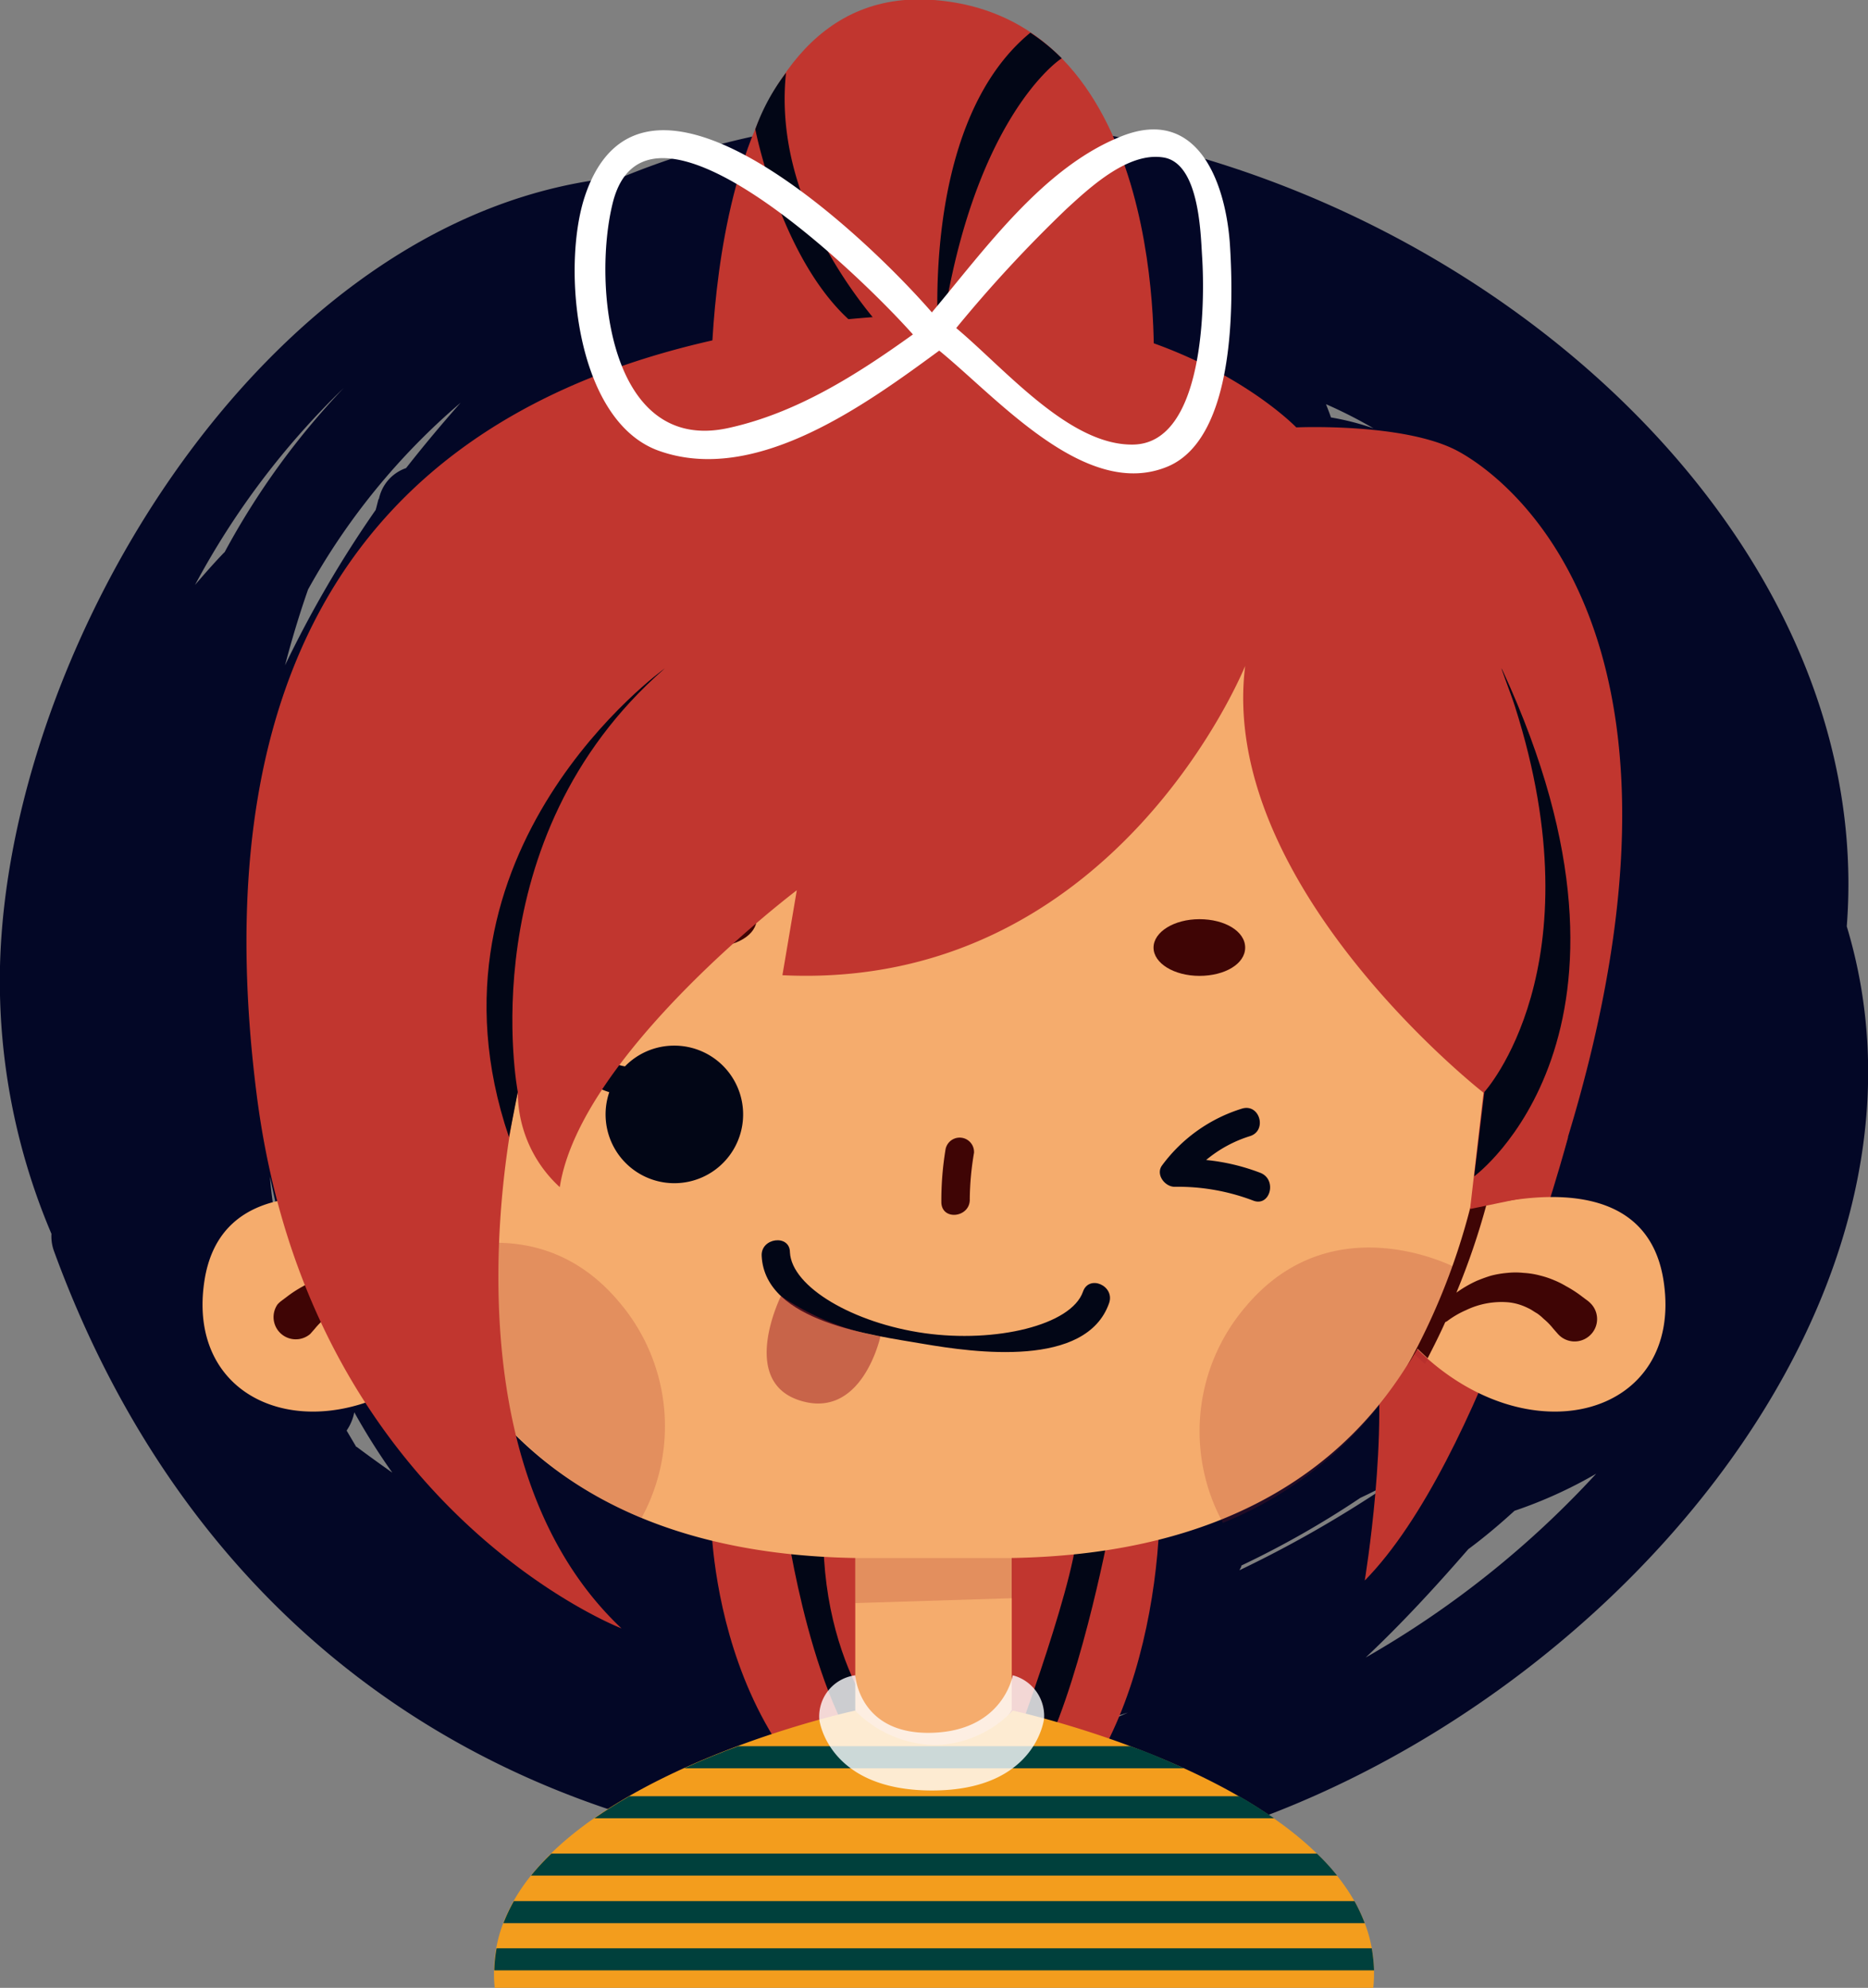 <svg xmlns="http://www.w3.org/2000/svg" viewBox="0 0 114.36 121.67"><rect x="0" y="0" width="114.36" height="121.67" fill="#808080" stroke="none"/><defs><style>.cls-1{fill:#030726;}.cls-2{fill:#c1362f;}.cls-3{fill:#020616;}.cls-4{fill:#f5ac6d;}.cls-5{fill:#3f0505;}.cls-6,.cls-7{fill:#9c1c26;}.cls-6{opacity:0.5;}.cls-7{opacity:0.2;}.cls-8{fill:#f39d1d;}.cls-9{fill:#00403c;}.cls-10,.cls-11{fill:#fff;}.cls-10{opacity:0.8;}</style></defs><g id="Layer_2" data-name="Layer 2"><g id="OBJECTS"><g id="_03" data-name="03"><path class="cls-1" d="M113.06,56.7c2.48-32-41.47-59.62-74.91-45.88C15.9,12.75-.49,41,0,60.92a39.59,39.59,0,0,0,3.15,14.6,2.66,2.66,0,0,0,.16,1.07c8.19,22.4,26,35.59,49.76,37.21l.34,0C83.29,119.58,122,86.29,113.06,56.7ZM38,69.9l.08-.26c.1.48.21,1,.33,1.42l-.77-.43A3.31,3.31,0,0,0,38,69.9ZM33.74,26.54q.61-.66,1.26-1.29-.59.87-1.14,1.77l-.6.33Zm-20,7.26c-.64.66-1.23,1.34-1.8,2a48.68,48.68,0,0,1,9.1-12.05A46.57,46.57,0,0,0,13.75,33.8Zm2.77,38.12a53.49,53.49,0,0,0,3.13,10.26A24.12,24.12,0,0,1,16.52,71.92Zm0-6.7a46.54,46.54,0,0,1,1.32-7.35,63,63,0,0,0-.2,6.58A3.45,3.45,0,0,0,16.54,65.22Zm5.3,23.34-.59-1a3,3,0,0,0,.47-1.12,39.59,39.59,0,0,0,2.33,3.7C23.3,89.63,22.56,89.1,21.84,88.56Zm1.36-58c-.06.22-.11.44-.17.65a68.75,68.75,0,0,0-5.55,9.51q.64-2.44,1.41-4.64a41.4,41.4,0,0,1,9.34-11.43c-1.16,1.31-2.28,2.65-3.34,4A2.54,2.54,0,0,0,23.2,30.53Zm3.16,13.75-.33.55c.61-2.22,1.3-4.37,2-6.41l.44-.49C27.7,40.06,27,42.19,26.36,44.28ZM30.67,87c-.24-.26-.47-.53-.69-.8l.82.5C30.75,86.82,30.71,86.92,30.67,87ZM38,83.6a20.71,20.71,0,0,1-6.1-3.45,11.85,11.85,0,0,0,4.34.84c.34.37.68.74,1.05,1.09a17.1,17.1,0,0,0,1.47,1.27ZM51.91,57.74l-.1.16-.36.29q0-.54.06-1a5.66,5.66,0,0,1,.71-.41C52.11,57.08,52,57.41,51.91,57.74ZM90.5,41.14a27.65,27.65,0,0,1,1.32,4.16c-.13-.09-.26-.19-.4-.27-.34-1-.7-1.94-1.07-2.9C90.41,41.8,90.47,41.46,90.5,41.14ZM84.09,26.22a16.14,16.14,0,0,0-2.61-.67c-.09-.28-.2-.54-.3-.81A28.39,28.39,0,0,1,84.09,26.22Zm4,36.78a15.49,15.49,0,0,1-1.74,6.07,31.43,31.43,0,0,1-2.29,2.47A38.11,38.11,0,0,0,88.11,63Zm-8-9.42a.13.13,0,0,1,0,.06c0,.14-.06.26-.09.4L80,54ZM68.53,55.27q.15.36.3.75l-.34-.59C68.5,55.37,68.52,55.32,68.53,55.27ZM66.61,16.92,66,17a2.32,2.32,0,0,0-.69-.67A14.17,14.17,0,0,1,66.61,16.92Zm1,22.59c-.72,0-1.46,0-2.21.09,0-.13-.06-.25-.08-.38A18.15,18.15,0,0,1,67.63,39.51Zm-4-23.79c.25.08.49.15.73.24a2.66,2.66,0,0,0-.85,0,2,2,0,0,0,0-.25Zm-.61,14.83c-.4.27-.8.54-1.19.83-.18-.23-.35-.46-.53-.68A14.81,14.81,0,0,1,63.06,30.55Zm-5.5,77.07c-.78,0-1.54.06-2.31.06,1.23-.11,2.46-.25,3.71-.44a64.84,64.84,0,0,0,10.15-2.42A30.9,30.9,0,0,1,57.56,107.62ZM76,95.82a56.69,56.69,0,0,0,7.28-4.14c.47-.22.93-.45,1.39-.69,0,0,0,.08,0,.12a71.47,71.47,0,0,1-8.79,5C75.93,96,76,95.91,76,95.82Zm7.61,5.63c2.22-2.09,4.28-4.33,6.28-6.63,1-.74,1.93-1.53,2.83-2.35a27.38,27.38,0,0,0,5-2.27A58.7,58.7,0,0,1,83.61,101.45ZM98.3,47.51A32.31,32.31,0,0,0,97.36,42,33.31,33.31,0,0,1,99,47.39,2.7,2.7,0,0,0,98.3,47.51Z"/><path class="cls-2" d="M43.53,92.9s0,16.69,13.51,21.22C68,114.14,71,99.67,71,92,71,87.09,43.53,92.9,43.53,92.9Z"/><path class="cls-2" d="M96,69.6S90.74,89.44,83.55,96.74c0,0,1.54-9.27.57-14.81,4.07-8.32,2.32-11.56,3.63-11.25S96,69.6,96,69.6Z"/><path class="cls-2" d="M70.62,22.59S71.71,1.13,57.18,0,43.53,24.78,43.53,24.78Z"/><path class="cls-3" d="M55.29,21.46s-8.16-7.58-7.17-17a12.68,12.68,0,0,0-1.88,3.45S48.51,19.64,55.29,21.46Z"/><path class="cls-3" d="M63.08,2c-7,5.74-5.58,19.46-5.58,19.46C59.24,7.52,64.79,3.68,65,3.57A11.94,11.94,0,0,0,63.08,2Z"/><path class="cls-3" d="M68,93.21s-1.66,9-4,13.89H62s4.24-11.38,3.94-13.89S68,93.21,68,93.21Z"/><path class="cls-3" d="M48.12,93.21s1.64,11.86,5.78,15.62,1.16-1.73,1.16-1.73-5-4.69-4.64-14.2S48.12,93.21,48.12,93.21Z"/><path class="cls-4" d="M101.85,78.43C100.89,72,93.75,73,90,74a44.38,44.38,0,0,0,.5-15.1c0-32.7-66.57-33-66.57,0A44.54,44.54,0,0,0,24.4,74C20.61,73,13.47,72,12.51,78.43c-1.24,8.27,8.27,10.87,15.05,4.12,3.84,6.85,11.15,12.58,24.8,12.81v9.34A3.54,3.54,0,0,0,55,107.08c0,.12.83-.29.83-.19a10.89,10.89,0,0,0,1.32-.08,10.84,10.84,0,0,0,1.31.08c0-.1.48.16.48,0a4.74,4.74,0,0,0,3-2.23V95.36c13.65-.23,21-6,24.8-12.81C93.58,89.3,103.09,86.7,101.85,78.43Z"/><path class="cls-3" d="M41.26,64a4.19,4.19,0,0,0-3,1.27,3.09,3.09,0,0,1-2.39-2,.87.87,0,0,0-1.2-.31.89.89,0,0,0-.31,1.2,4.71,4.71,0,0,0,2.94,2.69A4.21,4.21,0,1,0,41.26,64Z"/><path class="cls-5" d="M57.89,70.33a19.2,19.2,0,0,0-.26,3.29c.06,1.13,1.79.89,1.74-.24a17.71,17.71,0,0,1,.26-2.82.88.88,0,0,0-1.74-.23Z"/><path class="cls-3" d="M46.63,76.87c.2,4.07,6.88,4.86,9.87,5.38,3.16.54,10,1.5,11.4-2.49.37-1.06-1.23-1.77-1.6-.7-.72,2.06-5.36,3.15-9.7,2.54s-8.13-2.82-8.24-4.95c0-1.12-1.79-.9-1.73.22Z"/><path class="cls-6" d="M47.81,79.33S45.2,84.56,49,85.73s4.9-3.93,4.9-3.93A15.79,15.79,0,0,1,47.81,79.33Z"/><path class="cls-3" d="M77.17,71.79A12.73,12.73,0,0,0,73.84,71a7.78,7.78,0,0,1,2.68-1.46c1.07-.33.61-2-.47-1.69a9.6,9.6,0,0,0-4.9,3.47c-.42.55.15,1.31.75,1.32a12.94,12.94,0,0,1,4.81.84C77.75,73.9,78.21,72.21,77.17,71.79Z"/><path class="cls-7" d="M39.28,92.9a11.71,11.71,0,0,0-1.37-13.2c-5.4-6.46-13-2.34-13-2.34a25.51,25.51,0,0,0,2,5.83c.24-.2.47-.42.7-.64A23.28,23.28,0,0,0,39.28,92.9Z"/><path class="cls-5" d="M24.14,72.66c.08.43.16.87.26,1.31l-.9-.21a43.15,43.15,0,0,0,1.71,5.37A7.35,7.35,0,0,0,24,78.4c-.27-.11-.56-.22-.86-.31a5.83,5.83,0,0,0-1-.17,4.68,4.68,0,0,0-1,0,4.94,4.94,0,0,0-1,.16,5.1,5.1,0,0,0-.86.29,5,5,0,0,0-.73.36,7.38,7.38,0,0,0-1,.65l-.36.27a1.8,1.8,0,0,0-.2.19,1.36,1.36,0,0,0,2,1.81l.08-.09.21-.24a4.45,4.45,0,0,1,.58-.59,3,3,0,0,1,.42-.34c.16-.09.32-.22.5-.3a3.83,3.83,0,0,1,.59-.24,3.4,3.4,0,0,1,.65-.13,5,5,0,0,1,2.59.48,5.64,5.64,0,0,1,1.11.64.51.51,0,0,0,.16.09c.32.72.68,1.43,1,2.14l.55-.51A23.34,23.34,0,0,0,29,84.79,40.87,40.87,0,0,1,24.14,72.66Z"/><path class="cls-7" d="M74.87,93.21A11.71,11.71,0,0,1,76.24,80c5.4-6.47,13-2.35,13-2.35a25,25,0,0,1-2,5.84c-.23-.21-.46-.42-.69-.65A23.34,23.34,0,0,1,74.87,93.21Z"/><path class="cls-5" d="M97.32,81.75a1.36,1.36,0,0,0,.11-1.92,1.8,1.8,0,0,0-.2-.19l-.36-.27a7.38,7.38,0,0,0-1-.65,5.37,5.37,0,0,0-.72-.36,5.55,5.55,0,0,0-.87-.29,4.94,4.94,0,0,0-1-.16,4.68,4.68,0,0,0-1,0,6,6,0,0,0-1,.17c-.3.09-.59.2-.86.31a7.35,7.35,0,0,0-1.26.73A44,44,0,0,0,91,73.74c-.34.07-.66.14-1,.22a40.47,40.47,0,0,1-3.86,9.66c.22-.36.44-.71.64-1.07l.62.58c.38-.73.75-1.47,1.08-2.21a.51.51,0,0,0,.16-.09,5.64,5.64,0,0,1,1.11-.64,5,5,0,0,1,2.59-.48,3.4,3.4,0,0,1,.65.13,3.83,3.83,0,0,1,.59.24c.18.08.34.21.51.3a2.85,2.85,0,0,1,.41.34,3.9,3.9,0,0,1,.58.59l.21.24.08.09A1.37,1.37,0,0,0,97.32,81.75Z"/><path class="cls-8" d="M62,104.7a6.76,6.76,0,0,1-4.73,2.11,7.07,7.07,0,0,1-4.92-2.11s-23.31,5-22.06,17H84.07C85.33,109.73,62,104.7,62,104.7Z"/><path class="cls-5" d="M46.33,56.22c0,1-1.25,1.74-2.8,1.74s-2.81-.78-2.81-1.74,1.26-1.73,2.81-1.73S46.33,55.26,46.33,56.22Z"/><path class="cls-5" d="M76.23,58c0,1-1.25,1.73-2.8,1.73s-2.81-.77-2.81-1.73,1.26-1.74,2.81-1.74S76.23,57,76.23,58Z"/><polygon class="cls-7" points="52.36 95.36 62 95.36 62 97.82 52.36 98.12 52.36 95.36"/><path class="cls-2" d="M76.23,40.76s-8,19.91-28.33,18.93l.88-5.2s-13.25,10-14.51,18.17a7.89,7.89,0,0,1-2.57-5.82s-5.26,21.88,6.35,32.83c0,0-19.13-7.37-22.34-32.7s5.22-47.52,43.93-47.81c13,0,19.72,7,19.72,7s6.64-.3,9.89,1.45,17,12,5.65,45.37L90,74l.82-7.12S74.56,54.19,76.23,40.76Z"/><path class="cls-3" d="M92,41.06c-.33-.72.52,1.45.74,2.16,5.11,16-1.87,23.62-1.87,23.62L90.25,72S102.24,63.25,92,41.06Z"/><path class="cls-3" d="M31.7,66.84s-3-15.48,9-25.93c0,0-15.53,11.1-9.54,28.69Z"/><path class="cls-9" d="M30.26,120.6H84.12a10,10,0,0,0-.14-1.35H30.4A8.58,8.58,0,0,0,30.26,120.6Z"/><path class="cls-9" d="M30.82,117.71H83.55a10.3,10.3,0,0,0-.63-1.35H31.46A10.37,10.37,0,0,0,30.82,117.71Z"/><path class="cls-9" d="M32.51,114.8H81.86a13,13,0,0,0-1.24-1.35H33.76A14.38,14.38,0,0,0,32.51,114.8Z"/><path class="cls-9" d="M36.39,111.29H78c-.68-.47-1.4-.93-2.13-1.35H38.53C37.79,110.36,37.08,110.82,36.39,111.29Z"/><path class="cls-9" d="M41.89,108.23h30.6c-1.13-.51-2.24-1-3.3-1.35h-24C44.12,107.27,43,107.72,41.89,108.23Z"/><path class="cls-10" d="M52.36,102.54a2.54,2.54,0,0,0-2.2,2.72s.5,4.33,6.9,4.33,6.86-4.41,6.86-4.41A2.57,2.57,0,0,0,62,102.54s-.57,3.42-5,3.52S52.36,102.54,52.36,102.54Z"/><path class="cls-11" d="M75.29,14.87C75,11,73.24,6.52,68.66,8.34c-4.78,1.89-8.34,6.89-11.61,10.78C52.68,14.1,39.3,1.57,35.81,12c-1.45,4.34-.58,13.8,4.55,15.6C46.27,29.69,53,24.76,57.5,21.46c3.62,2.95,9,9.19,14,7.09C75.65,26.79,75.53,18.45,75.29,14.87ZM37.5,12.47c2-8.24,14.82,4,18.39,8-3.44,2.47-7.13,4.82-11.31,5.73C37.29,27.79,36.28,17.46,37.5,12.47ZM69.4,27.21c-3.91.09-7.85-4.61-10.86-7.13a82.07,82.07,0,0,1,6.77-7.31c1.44-1.32,3.77-3.49,5.93-3.13s2.26,4.55,2.35,6C73.79,18.62,73.71,27.11,69.4,27.21Z"/></g></g></g></svg>